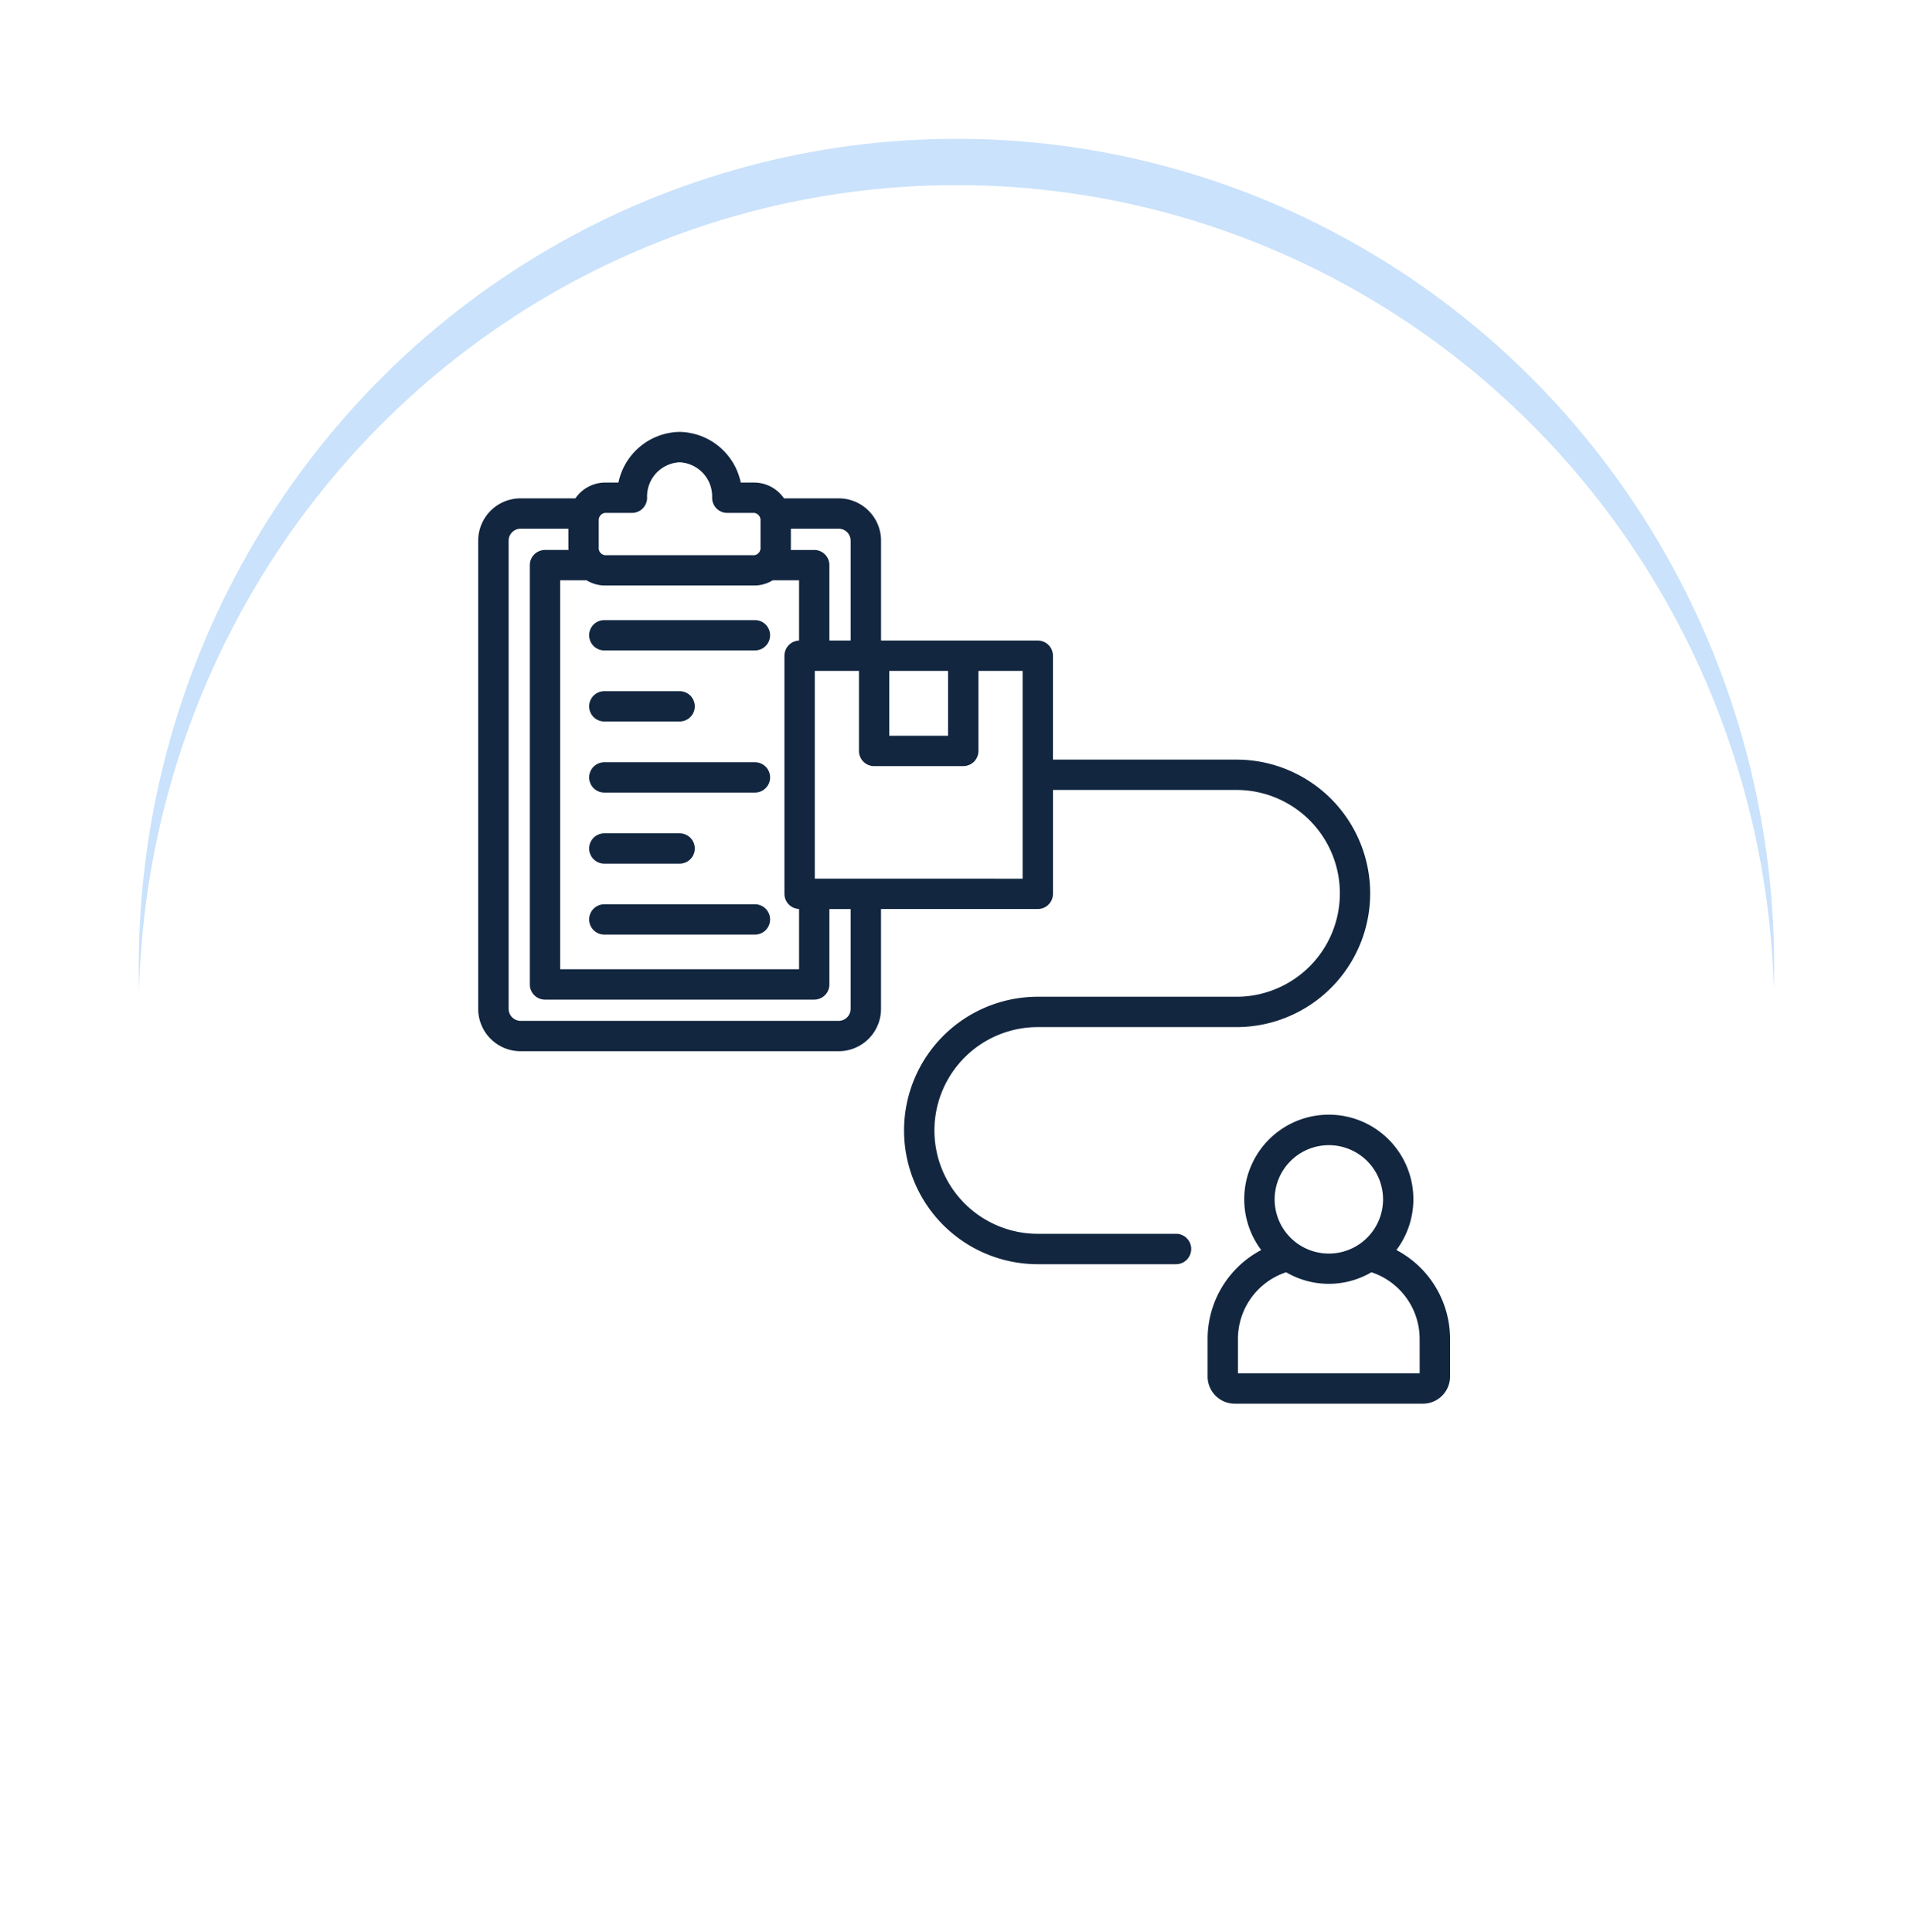 <svg xmlns="http://www.w3.org/2000/svg" xmlns:xlink="http://www.w3.org/1999/xlink" width="124.011" height="125.273" viewBox="0 0 124.011 125.273">
  <defs>
    <filter id="Elipse_11501" x="0" y="0" width="124.011" height="125.273" filterUnits="userSpaceOnUse">
      <feOffset dy="3" input="SourceAlpha"/>
      <feGaussianBlur stdDeviation="3" result="blur"/>
      <feFlood flood-opacity="0.161"/>
      <feComposite operator="in" in2="blur"/>
      <feComposite in="SourceGraphic"/>
    </filter>
    <filter id="Elipse_11501-2" x="0" y="0" width="124.011" height="125.273" filterUnits="userSpaceOnUse">
      <feOffset dy="6" input="SourceAlpha"/>
      <feGaussianBlur stdDeviation="3" result="blur-2"/>
      <feFlood flood-opacity="0.161" result="color"/>
      <feComposite operator="out" in="SourceGraphic" in2="blur-2"/>
      <feComposite operator="in" in="color"/>
      <feComposite operator="in" in2="SourceGraphic"/>
    </filter>
    <clipPath id="clip-path">
      <rect id="Rectángulo_402036" data-name="Rectángulo 402036" width="63" height="63" transform="translate(349.051 3050)" fill="#12263f" stroke="#707070" stroke-width="1"/>
    </clipPath>
  </defs>
  <g id="Grupo_1100991" data-name="Grupo 1100991" transform="translate(-318.051 -3022)">
    <g id="Grupo_1100097" data-name="Grupo 1100097">
      <g data-type="innerShadowGroup">
        <g transform="matrix(1, 0, 0, 1, 318.05, 3022)" filter="url(#Elipse_11501)">
          <ellipse id="Elipse_11501-3" data-name="Elipse 11501" cx="53.005" cy="53.636" rx="53.005" ry="53.636" transform="translate(9 6)" fill="#cae2fb"/>
        </g>
        <g transform="matrix(1, 0, 0, 1, 318.05, 3022)" filter="url(#Elipse_11501-2)">
          <ellipse id="Elipse_11501-4" data-name="Elipse 11501" cx="53.005" cy="53.636" rx="53.005" ry="53.636" transform="translate(9 6)" fill="#fff"/>
        </g>
      </g>
      <g id="Enmascarar_grupo_1098696" data-name="Enmascarar grupo 1098696" clip-path="url(#clip-path)">
        <path id="trazabilidad" d="M7.192,13.184a.983.983,0,0,1,.983-.983h9.763a.983.983,0,1,1,0,1.966H8.176a.982.982,0,0,1-.984-.983Zm.984,5.591h4.88a.983.983,0,0,0,0-1.966H8.176a.983.983,0,0,0,0,1.966Zm0,4.608h9.763a.983.983,0,0,0,0-1.966H8.176a.983.983,0,0,0,0,1.966Zm0,4.607h4.88a.983.983,0,0,0,0-1.966H8.176a.983.983,0,0,0,0,1.966Zm0,4.6h9.763a.983.983,0,1,0,0-1.966H8.176a.983.983,0,1,0,0,1.966ZM63,58.814v2.428A1.76,1.76,0,0,1,61.242,63h-12.2a1.76,1.76,0,0,1-1.758-1.758V58.814a6.516,6.516,0,0,1,3.474-5.775,5.482,5.482,0,1,1,8.765,0A6.515,6.515,0,0,1,63,58.814ZM51.629,49.753a3.514,3.514,0,1,0,3.512-3.512A3.516,3.516,0,0,0,51.629,49.753Zm9.4,9.061a4.557,4.557,0,0,0-3.125-4.334,5.468,5.468,0,0,1-5.53,0,4.557,4.557,0,0,0-3.124,4.332v2.219H61.032Zm-14.81-5.839a.983.983,0,0,1-.983.983H36.275a8.669,8.669,0,1,1,0-17.339H49.154a6.7,6.7,0,0,0,0-13.407H37.259v6.736a.983.983,0,0,1-.983.983H26.112v6.477A2.744,2.744,0,0,1,23.37,40.15H2.741A2.745,2.745,0,0,1,0,37.409V7.049A2.745,2.745,0,0,1,2.741,4.308H6.3A2.344,2.344,0,0,1,8.218,3.285h.872A4.126,4.126,0,0,1,13.055,0,4.125,4.125,0,0,1,17.02,3.285H17.9a2.342,2.342,0,0,1,1.921,1.023h3.552a2.745,2.745,0,0,1,2.741,2.741v6.477H36.274a.983.983,0,0,1,.983.983v6.736H49.151a8.671,8.671,0,0,1,0,17.342H36.275a6.7,6.7,0,1,0,0,13.4h8.964a.984.984,0,0,1,.983.984ZM26.648,19.7H30.46V15.494H26.648ZM23.369,6.275h-3.1V7.5c0,.052,0,.1-.007.154h1.521a.983.983,0,0,1,.983.983v4.89h1.378V7.049a.783.783,0,0,0-.774-.774ZM5.313,9.62V34.837H20.8V30.929a.983.983,0,0,1-.949-.982V14.51a.983.983,0,0,1,.949-.982V9.62H19.093a2.289,2.289,0,0,1-1.195.338H8.218A2.289,2.289,0,0,1,7.024,9.62Zm2.5-3.875V7.5a.461.461,0,0,0,.4.492H17.9a.461.461,0,0,0,.4-.492V5.745a.467.467,0,0,0-.4-.492H16.146a.983.983,0,0,1-.983-.983,2.213,2.213,0,0,0-2.107-2.3,2.213,2.213,0,0,0-2.107,2.3.983.983,0,0,1-.983.983H8.22a.467.467,0,0,0-.406.492ZM24.144,30.932H22.766v4.89a.983.983,0,0,1-.983.983H4.329a.983.983,0,0,1-.983-.983V8.637a.984.984,0,0,1,.983-.983H5.853c0-.05-.007-.1-.007-.154V6.275h-3.1a.784.784,0,0,0-.774.774V37.409a.784.784,0,0,0,.774.774H23.369a.784.784,0,0,0,.774-.774V30.932ZM35.291,15.494H32.428v5.19a.983.983,0,0,1-.983.983h-5.78a.984.984,0,0,1-.983-.983v-5.19H21.819v13.47H35.292V15.494Z" transform="translate(349.051 3050)" fill="#12263f"/>
      </g>
    </g>
  </g>
</svg>
